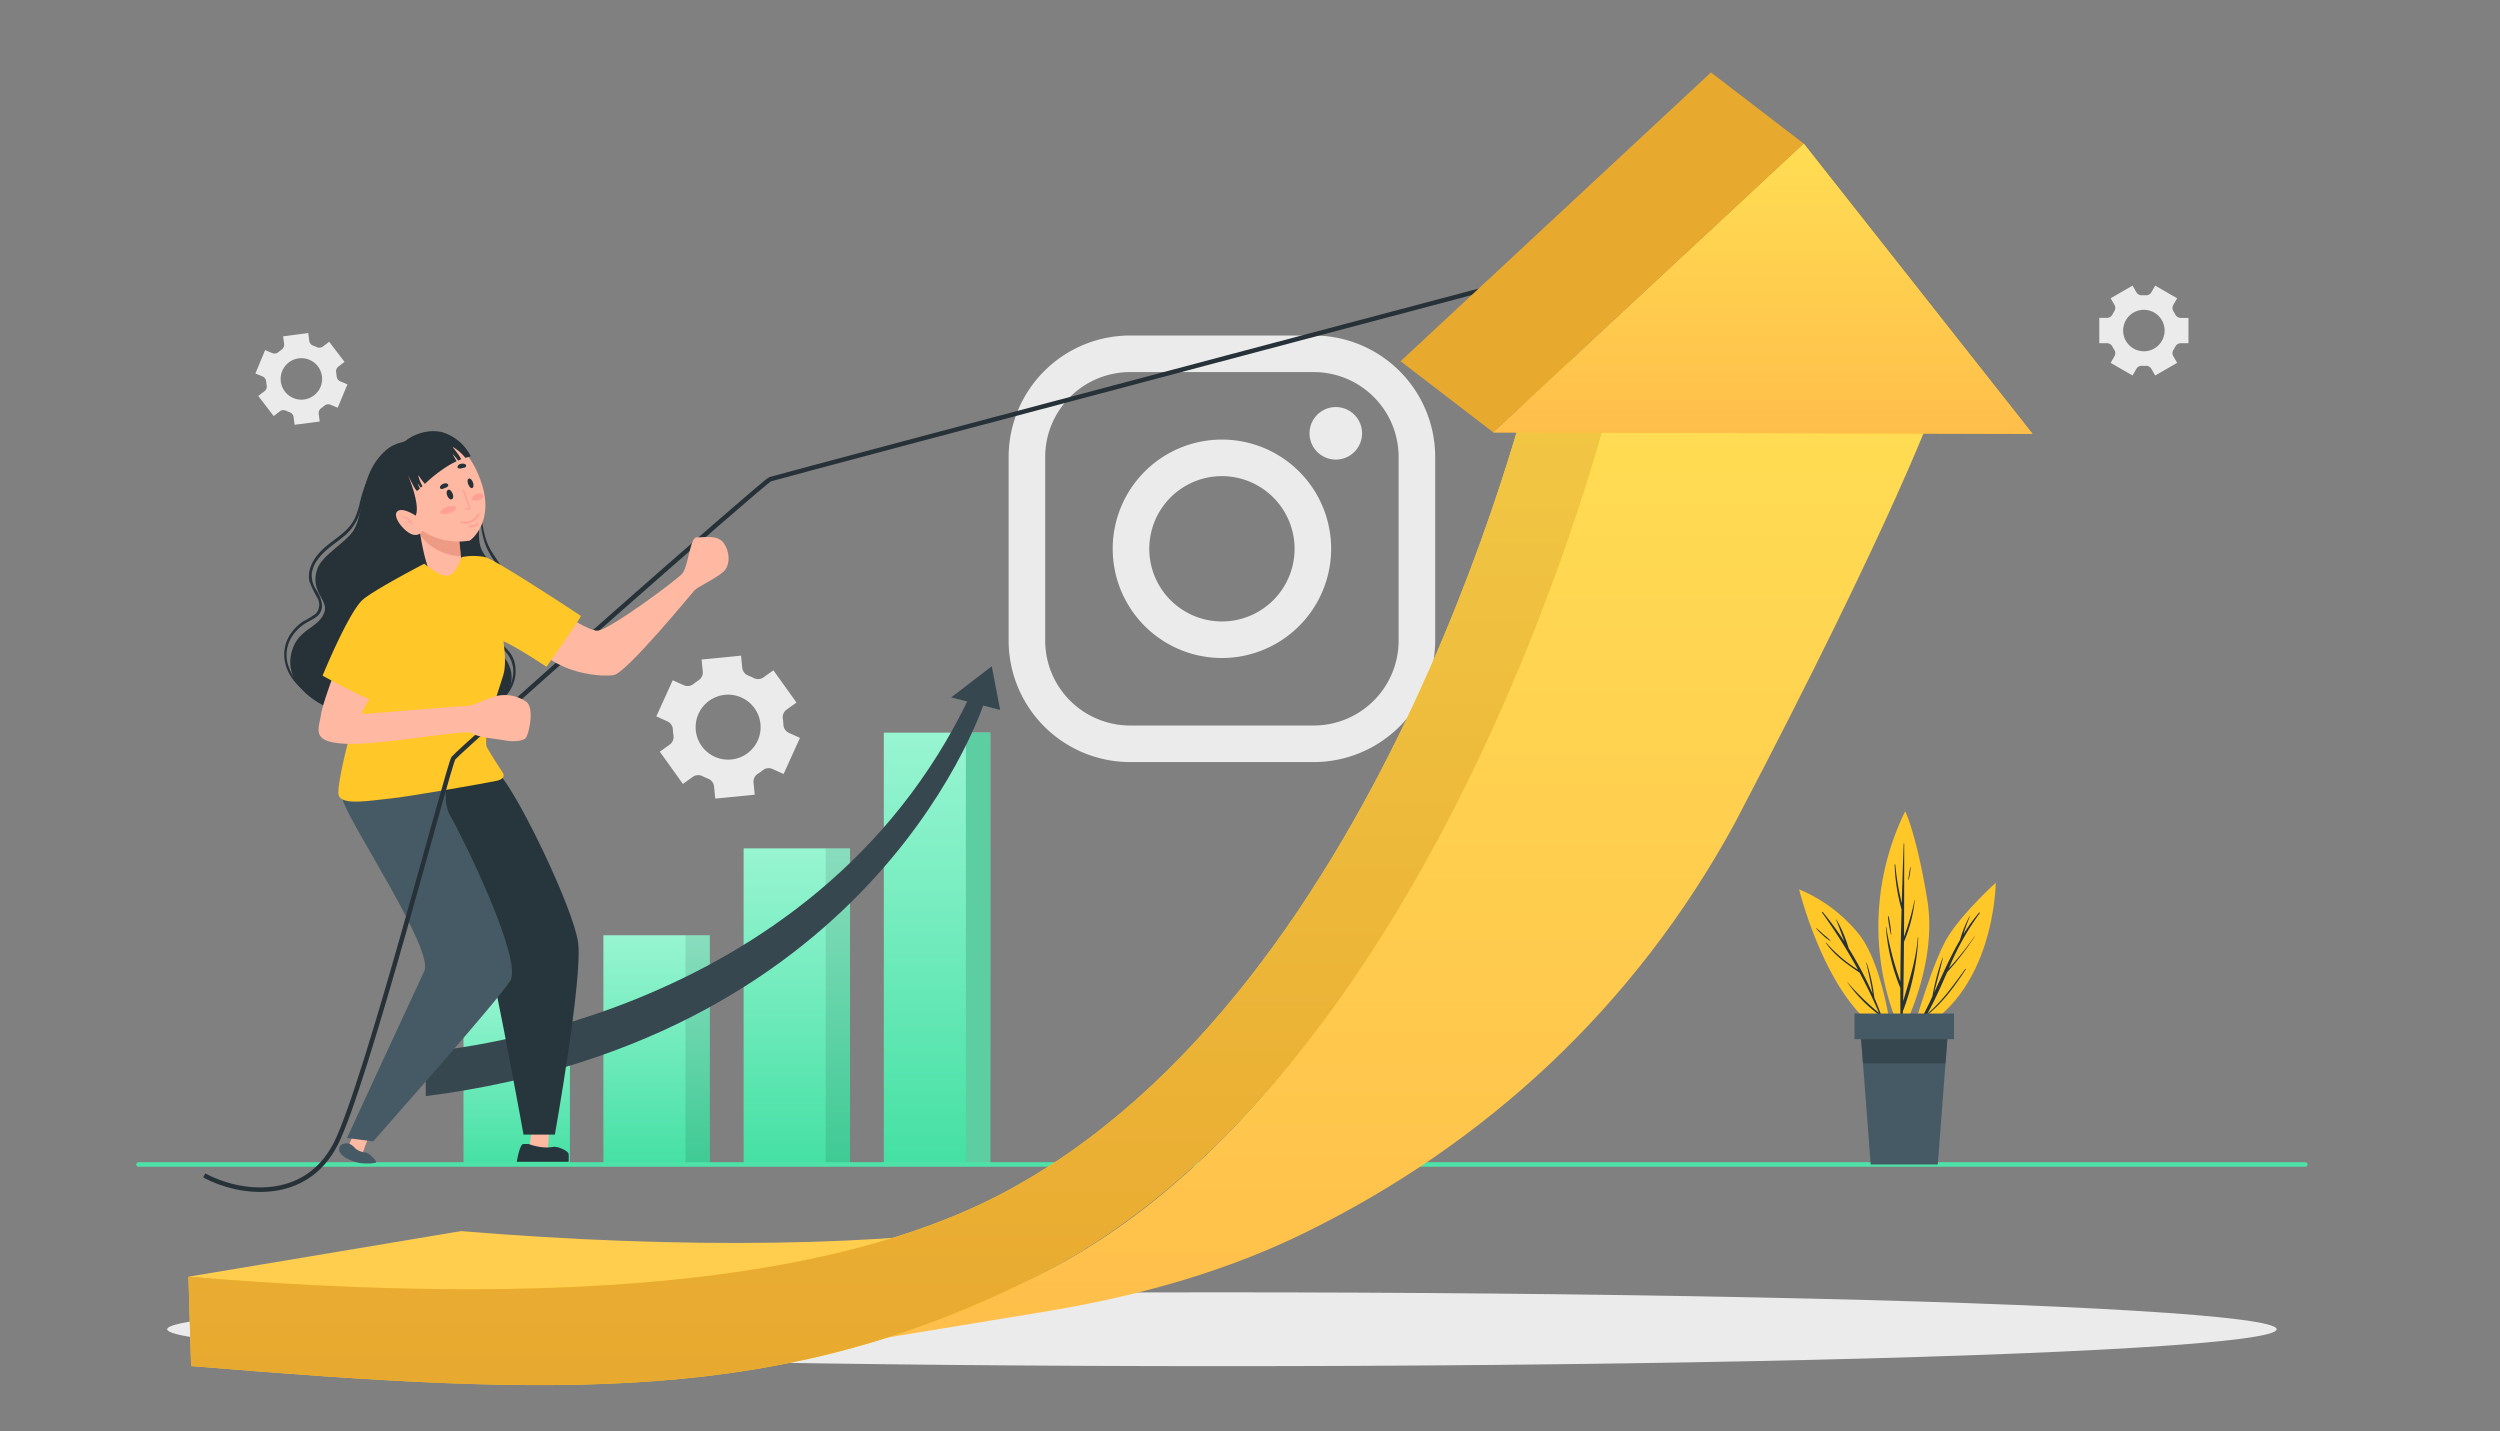<svg xmlns="http://www.w3.org/2000/svg" xmlns:xlink="http://www.w3.org/1999/xlink" width="552" height="316" viewBox="0 0 552 316"><rect x="0" y="0" width="552" height="316" fill="#808080" stroke="none"/><defs><clipPath id="a"><rect width="552" height="316" transform="translate(22.187 30.319)" fill="#e3e3e3"/></clipPath><linearGradient id="b" x1="0.5" x2="0.5" y2="1" gradientUnits="objectBoundingBox"><stop offset="0" stop-color="#98f5d2"/><stop offset="1" stop-color="#45e0a4"/></linearGradient><linearGradient id="g" x1="0.5" x2="0.5" y2="1" gradientUnits="objectBoundingBox"><stop offset="0" stop-color="#ffdd53"/><stop offset="1" stop-color="#ffbe4a"/></linearGradient><linearGradient id="h" x1="0.5" x2="0.5" y2="1" gradientUnits="objectBoundingBox"><stop offset="0" stop-color="#f2c845"/><stop offset="1" stop-color="#e8a82f"/></linearGradient></defs><g transform="translate(-22.187 -30.319)"><g clip-path="url(#a)"><rect width="552" height="316" transform="translate(22.187 30.319)" fill="none"/><g transform="translate(66.558 58.585)"><g transform="translate(12.01 34.796)"><path d="M210.4,225.208l-3.617,7.975,2.442,1.106a2.08,2.08,0,0,1,1.211,1.817,12.267,12.267,0,0,0,.128,1.3,2.079,2.079,0,0,1-.833,2.014l-2.179,1.561,5.1,7.122,2.179-1.562a2.081,2.081,0,0,1,2.175-.142,12.212,12.212,0,0,0,1.193.54,2.082,2.082,0,0,1,1.332,1.731l.262,2.668,8.715-.86-.267-2.678a2.084,2.084,0,0,1,.976-1.954q.271-.174.534-.362t.514-.389a2.076,2.076,0,0,1,2.154-.3l2.46,1.114,3.617-7.975-2.447-1.111a2.081,2.081,0,0,1-1.21-1.819,12.152,12.152,0,0,0-.126-1.3,2.08,2.08,0,0,1,.834-2.012l2.18-1.562-5.1-7.121-2.18,1.562a2.08,2.08,0,0,1-2.173.143,12.1,12.1,0,0,0-1.189-.536,2.082,2.082,0,0,1-1.334-1.731l-.265-2.674-8.715.86.264,2.675a2.079,2.079,0,0,1-.974,1.947q-.272.175-.538.365t-.515.389a2.086,2.086,0,0,1-2.165.3Zm8.062,4.524A7.173,7.173,0,1,1,216.8,239.74,7.168,7.168,0,0,1,218.464,229.732Z" transform="translate(-118.245 -138.072)" fill="#ebebeb"/><path d="M643.3,109.715l-4.841,2.794.856,1.482a1.329,1.329,0,0,1-.047,1.393,7.479,7.479,0,0,0-.418.724,1.329,1.329,0,0,1-1.181.735h-1.711v5.592h1.711a1.329,1.329,0,0,1,1.181.735,7.58,7.58,0,0,0,.418.725,1.328,1.328,0,0,1,.047,1.393l-.856,1.482,4.841,2.794.857-1.488a1.33,1.33,0,0,1,1.233-.65c.137.007.274.01.411.01s.275,0,.411-.01a1.325,1.325,0,0,1,1.228.647l.862,1.492,4.842-2.794-.857-1.485a1.329,1.329,0,0,1,.048-1.394,7.671,7.671,0,0,0,.418-.72,1.328,1.328,0,0,1,1.18-.734h1.712v-5.592h-1.712a1.328,1.328,0,0,1-1.18-.734,7.667,7.667,0,0,0-.418-.72,1.33,1.33,0,0,1-.048-1.393l.857-1.486-4.842-2.794-.857,1.486a1.328,1.328,0,0,1-1.229.649c-.137-.007-.275-.01-.415-.01s-.275,0-.411.01a1.333,1.333,0,0,1-1.234-.651Zm2.5,5.344a4.579,4.579,0,1,1-4.58,4.577A4.576,4.576,0,0,1,645.8,115.059Z" transform="translate(-228.813 -109.715)" fill="#ebebeb"/><path d="M88.165,137.716l3.4,4.441,1.359-1.041a1.328,1.328,0,0,1,1.388-.133,7.716,7.716,0,0,0,.772.321,1.328,1.328,0,0,1,.881,1.076l.221,1.7,5.545-.722-.221-1.7a1.329,1.329,0,0,1,.577-1.266,7.763,7.763,0,0,0,.664-.508,1.328,1.328,0,0,1,1.376-.226l1.58.657,2.145-5.162-1.586-.657a1.33,1.33,0,0,1-.8-1.14c-.01-.136-.025-.272-.043-.409s-.039-.272-.063-.407a1.327,1.327,0,0,1,.483-1.3l1.368-1.047-3.395-4.44-1.363,1.041a1.328,1.328,0,0,1-1.388.131,7.827,7.827,0,0,0-.768-.321,1.326,1.326,0,0,1-.88-1.076l-.22-1.7-5.545.722.22,1.7a1.329,1.329,0,0,1-.575,1.266,7.969,7.969,0,0,0-.661.506,1.328,1.328,0,0,1-1.376.229l-1.584-.658-2.145,5.162,1.585.658a1.327,1.327,0,0,1,.8,1.136c.01.137.025.274.043.412s.039.272.063.407a1.331,1.331,0,0,1-.486,1.307Zm4.977-3.171a4.579,4.579,0,1,1,5.13,3.952A4.576,4.576,0,0,1,93.142,134.545Z" transform="translate(-87.519 -113.352)" fill="#ebebeb"/></g></g><g transform="translate(244.893 104.4)"><path d="M1100.55,782.866h-40.571a26.835,26.835,0,0,1-26.807-26.806V715.488a26.836,26.836,0,0,1,26.807-26.806h40.571a26.837,26.837,0,0,1,26.807,26.806v40.573A26.837,26.837,0,0,1,1100.55,782.866Zm-40.571-86.111a18.754,18.754,0,0,0-18.734,18.733v40.573a18.755,18.755,0,0,0,18.734,18.733h40.571a18.754,18.754,0,0,0,18.733-18.733V715.488a18.754,18.754,0,0,0-18.733-18.733Z" transform="translate(-1033.172 -688.682)" fill="#ebebeb"/><path d="M1095.8,775.421a24.116,24.116,0,1,1,24.115-24.115A24.143,24.143,0,0,1,1095.8,775.421Zm0-40.158a16.042,16.042,0,1,0,16.042,16.042A16.061,16.061,0,0,0,1095.8,735.263Z" transform="translate(-1048.703 -704.213)" fill="#ebebeb"/><path d="M1156.124,720.959a5.8,5.8,0,1,1-5.8-5.8A5.8,5.8,0,0,1,1156.124,720.959Z" transform="translate(-1078.085 -699.362)" fill="#ebebeb"/></g><g transform="translate(59.1 315.666)"><ellipse cx="232.885" cy="8.151" rx="232.885" ry="8.151" fill="#ebebeb"/></g><g transform="translate(116.2 177.428)"><g transform="translate(39.219 59.394)"><rect width="23.498" height="50.765" fill="url(#b)"/><g transform="translate(18.117)" opacity="0.1"><rect width="5.381" height="50.765"/></g></g><g transform="translate(70.177 40.208)"><rect width="23.498" height="69.95" fill="url(#b)"/><g transform="translate(18.117)" opacity="0.1"><rect width="5.381" height="69.95"/></g></g><g transform="translate(8.325 70.827)"><rect width="23.498" height="39.332" fill="url(#b)"/><g transform="translate(18.117)" opacity="0.1"><rect width="5.381" height="39.332" fill="url(#b)"/></g></g><g transform="translate(101.136 14.66)"><rect width="23.498" height="95.499" fill="url(#b)"/><rect width="5.381" height="95.499" transform="translate(18.118)" fill="#5ccea2"/></g><path d="M138.212,320.1v-9.789S223.8,304.7,258.385,231.682l3.438.681S238.859,307.2,138.212,320.1Z" transform="translate(-138.212 -225.185)" fill="#37474f"/><path d="M305.291,232.565l-10.814-2.757,8.96-6.878Z" transform="translate(-178.47 -222.93)" fill="#37474f"/></g><g transform="translate(52.774 287.435)"><line x2="478.421" fill="none" stroke="#4ee2a9" stroke-linecap="round" stroke-linejoin="round" stroke-width="1"/></g><g transform="translate(419.435 209.444)"><g transform="translate(24.977 15.785)"><path d="M656.324,275.535s4.512-16.2,8.116-21.7S674.76,242.3,674.76,242.3,674.6,267.267,656.324,275.535Z" transform="translate(-656.324 -242.297)" fill="#ffc727"/><path d="M656.959,282.3a77.455,77.455,0,0,0,4.113-7.847,54.885,54.885,0,0,1,2.241-8.516.042.042,0,0,1,.08.028c-.6,2.559-1.3,5.095-1.928,7.646,1.822-3.941,3.553-7.933,5.722-11.659a24.9,24.9,0,0,1,2.092-5.183c.024-.047.1-.022.079.029a33.162,33.162,0,0,0-1.407,3.887,38.845,38.845,0,0,1,3.428-4.735c.079-.093.237.01.159.109a57.026,57.026,0,0,0-6.809,12.177,64.766,64.766,0,0,0,5.662-7.077.024.024,0,0,1,.04.028,58.157,58.157,0,0,1-6.063,7.86c-1.389,3.124-2.754,6.261-4.409,9.233,3.308-2.8,5.853-6.414,8.372-9.906a.075.075,0,0,1,.124.085c-2.52,3.83-5.128,7.438-8.754,10.275a40.248,40.248,0,0,1-2.422,3.785A.193.193,0,0,1,656.959,282.3Z" transform="translate(-656.636 -249.336)" fill="#263238"/></g><g transform="translate(17.493)"><path d="M645.885,258.656s8.11-14.933,5.754-29.412-4.879-19.634-4.879-19.634A57.625,57.625,0,0,0,645.885,258.656Z" transform="translate(-640.825 -209.61)" fill="#ffc727"/><g transform="translate(1.658 7.108)"><path d="M644.331,242.791a70.647,70.647,0,0,0,3.131,12.058c.023-5.313.124-10.627.266-15.939a41.081,41.081,0,0,1-1.531-9.9c0-.1.143-.092.151,0a56.422,56.422,0,0,0,1.421,8.515q.185-6.575.428-13.147a.057.057,0,0,1,.115,0c-.007,6.846,0,13.694-.046,20.541a54.939,54.939,0,0,0,2.338-8.134.024.024,0,0,1,.047.007,31.846,31.846,0,0,1-2.393,9.257c-.032,4.377-.079,8.754-.177,13.129,1.372-4.653,2.838-9.159,3.234-14.076a.051.051,0,0,1,.1,0,52.443,52.443,0,0,1-3.294,16.025.289.289,0,0,1-.09.128q-.061,2.4-.14,4.8a.178.178,0,0,1-.356-.006q-.095-4.908-.08-9.817a43.988,43.988,0,0,1-3.2-13.442C644.257,242.759,644.325,242.75,644.331,242.791Z" transform="translate(-644.26 -224.33)" fill="#263238"/><path d="M645.368,257.706a27.837,27.837,0,0,1,.566,3.945c0,.045-.066.051-.077.01a27.9,27.9,0,0,1-.667-3.934C645.178,257.625,645.348,257.606,645.368,257.706Z" transform="translate(-644.74 -241.555)" fill="#263238"/><path d="M654.907,235.141c.007-.045.076-.031.077.012a10.131,10.131,0,0,1-.407,2.721c-.02.072-.124.039-.11-.032C654.643,236.944,654.753,236.041,654.907,235.141Z" transform="translate(-649.537 -229.906)" fill="#263238"/></g></g><g transform="translate(0 17.247)"><path d="M625.069,277.965s-1.708-15.5-7.154-22.6A33.6,33.6,0,0,0,604.6,245.326S611.155,272.178,625.069,277.965Z" transform="translate(-604.601 -245.326)" fill="#ffc727"/><g transform="translate(3.781 4.959)"><path d="M620.642,271.122a57.887,57.887,0,0,0,7,6.815q-1.952-4.566-4.3-8.916c-2.773-1.852-5.535-3.786-7.453-6.567a.043.043,0,0,1,.067-.052,31.34,31.34,0,0,0,7.033,5.978,120.525,120.525,0,0,0-7.942-12.626.1.1,0,0,1,.156-.122,73.986,73.986,0,0,1,4.8,6.544c-.633-1.6-1.188-3.243-1.83-4.827a.037.037,0,0,1,.068-.028,28.262,28.262,0,0,1,2.684,6.315,79.4,79.4,0,0,1,5.3,10.062c-.419-2.3-.868-4.59-1.412-6.868-.01-.043.062-.063.076-.021a37.888,37.888,0,0,1,1.7,7.7q1.413,3.328,2.528,6.77c.02.061-.069.1-.094.04-.37-.953-.76-1.894-1.156-2.833-.018,0-.035,0-.053-.013a31.673,31.673,0,0,1-7.193-7.329A.014.014,0,0,1,620.642,271.122Z" transform="translate(-613.775 -255.595)" fill="#263238"/><path d="M612.5,263.1c.565.468,1.091.97,1.641,1.456a12.716,12.716,0,0,1,1.473,1.323.026.026,0,0,1-.03.039,7.591,7.591,0,0,1-1.666-1.261,12.512,12.512,0,0,1-1.481-1.494A.045.045,0,0,1,612.5,263.1Z" transform="translate(-612.43 -259.471)" fill="#263238"/></g></g><g transform="translate(12.225 44.663)"><g transform="translate(1.317 3.623)"><path d="M651.98,309.6l-.564,7.384-1.7,22.321H634.9l-1.7-22.321-.564-7.384H651.98Z" transform="translate(-632.642 -309.6)" fill="#455a64"/><path d="M651.98,309.6l-.564,7.384H633.206l-.564-7.384H651.98Z" transform="translate(-632.642 -309.6)" fill="#37474f"/></g><rect width="21.971" height="5.661" transform="translate(21.971 5.661) rotate(180)" fill="#455a64"/></g></g><g transform="translate(67.278 80.838)"><path d="M76.192,198.769l-.379,5.783-4.171-.758.853-5.783Z" fill="#ffb8a1"/><path d="M75.417,198.769l-.315,5.783-3.461-.758.708-5.783Z" transform="translate(22.819 -13.111) rotate(17)" fill="#ffb8a1"/><path d="M58.1,115.624s5,7.182,9.282,12.056,16.059,29.27,17.161,36.848S79.424,207,79.424,207H72.5s-5.834-32.382-7.977-40.077-12.853-41.81-12.853-41.81Z" transform="translate(-2 -7)" fill="#27363d"/><path d="M34.553,115.7s-5.113,5.95-2.775,12.059S51.7,160.382,49.571,164.879,32.5,201.76,32.5,201.76l5.762.737s27.417-30.9,30.272-35.436S58.169,135.568,55.245,130.5,57.03,115.7,57.03,115.7Z" transform="translate(-0.968 -1)" fill="#455a64"/><g transform="translate(17.666 46.796)"><path d="M119.178,117.406c-6.4,5.485-4.618,13.486-7.29,17.826-1.635,2.653-6.957,5.456-8.015,8.514-1.739,5.024,2.52,6.828,1.568,9.559-1.35,3.868-6.53,3.568-7.462,9.9s6.03,13.062,22.558,14.885,25.607-4.228,26.2-9.6-4.906-7.156-5.28-11.167c-.24-2.563,3.156-4.347,3.327-9.063s-4.424-6.249-5.082-10.254c-.661-4.024,1.462-13.738-4.424-18.707S122.336,114.7,119.178,117.406Z" transform="translate(-96.569 -115.445)" fill="#263238"/><path d="M119.459,118.277a13.631,13.631,0,0,0-4.249,4.9,29.857,29.857,0,0,0-2.362,6.5,18.014,18.014,0,0,1-1.284,3.89,9.952,9.952,0,0,1-2.219,2.739c-1.788,1.617-3.921,2.846-5.527,4.663-1.521,1.721-2.7,4.023-2.1,6.368a24.086,24.086,0,0,0,1.694,3.507,3.013,3.013,0,0,1-.273,3.467,22.326,22.326,0,0,1-2.964,1.823,10.421,10.421,0,0,0-2.411,2.338,8.088,8.088,0,0,0-1.522,6.356c.973,5.142,5.8,8.066,10.25,9.907.621.257,1.245.506,1.869.755.1.039.178-.1.079-.144-4.469-2-9.656-4.348-11.372-9.345a7.541,7.541,0,0,1,.771-6.634,9.542,9.542,0,0,1,2.361-2.485c.9-.664,1.937-1.071,2.851-1.7a3.039,3.039,0,0,0,1.405-2.716,7.484,7.484,0,0,0-1.23-3.286,6.1,6.1,0,0,1-1.055-3.462,6.662,6.662,0,0,1,1.322-3.3c1.39-1.97,3.451-3.263,5.3-4.755a11.155,11.155,0,0,0,4.021-5.563c.343-1.178.556-2.391.852-3.582a31.5,31.5,0,0,1,.985-3.266,15.594,15.594,0,0,1,3.494-5.76,8.947,8.947,0,0,1,1.365-1.121C119.569,118.328,119.514,118.239,119.459,118.277Z" transform="translate(-96.109 -116.172)" fill="#263238"/><path d="M160.944,166.732a6.187,6.187,0,0,0-1.143-2.406c-.575-.728-1.27-1.344-1.907-2.015a4.7,4.7,0,0,1-1.351-2.232,4.474,4.474,0,0,1,.728-2.978,22.432,22.432,0,0,0,1.48-2.88,10.487,10.487,0,0,0,.63-3.081,10.617,10.617,0,0,0-1.663-6.146c-.563-.923-1.2-1.8-1.768-2.719a13.239,13.239,0,0,1-1.465-3.21c-.744-2.489-.9-5.114-1.513-7.636a39.436,39.436,0,0,0-2.684-7.5c-.028-.06-.116-.005-.088.054a34.382,34.382,0,0,1,2.347,6.772c.525,2.212.727,4.465,1.117,6.7a16.908,16.908,0,0,0,.839,3.221,17.321,17.321,0,0,0,1.434,2.763,15.384,15.384,0,0,1,2.579,5.777,10.1,10.1,0,0,1-1.066,6.186c-.869,1.644-2.085,3.455-1.326,5.379.643,1.628,2.2,2.6,3.228,3.955a6.532,6.532,0,0,1,1.118,5.224c-.89,4.627-5.528,6.923-9.87,7.152a.106.106,0,0,0,.005.212c3.775-.045,7.882-1.7,9.652-5.238A7.991,7.991,0,0,0,160.944,166.732Z" transform="translate(-110.042 -117.625)" fill="#263238"/></g><path d="M65.368,87.362s1.823,7.512.656,11.231-4.725,13.94-3.559,15.982,3.559,5.678,3.559,5.678.583,1.167-1.313,1.6S44.95,125.44,41.01,125.8s-10.675,1.7-11.332-.776,4.549-23.145,8.2-28.542,10.283-13.492,16.19-15.315S65.368,87.362,65.368,87.362Z" fill="#ffc727"/><path d="M72.312,261.425c7.9,4.279,22.371,6.007,29.013-6.913s24.9-83.622,26.013-85.219,68.493-61.047,69.934-61.589,208.183-55.3,208.183-55.3" transform="translate(-72.312 -52.409)" fill="none" stroke="#263238" stroke-miterlimit="10" stroke-width="1"/><path d="M31.576,94.1s-5.642,14.1-6.206,17.676-2.257,6.205,5.453,6.581S57.276,115.063,58.593,116s5.465,1.262,7.405,1.615,3.836.151,4.521-.5,2.14-6.934,0-8.133a8.251,8.251,0,0,0-6.612-1.129c-2.4.685-4.929,2.172-6.641,2.172s-21.848,1.743-22.79,1.743,6.847-11.416,6.847-11.416Z" transform="translate(0.439 -4.648)" fill="#ffb8a1"/><g transform="translate(39.059 44.681)"><g transform="translate(8.067 19.514)"><path d="M138.4,150.431c.37.6,4.893,3.789,7.824,2.654.954-.371-.84-5.668-.84-5.668l-.043-.421-.607-5.9-7.828-1.981-1.114-.236s.272,1.6.632,3.595c.016.093.033.185.051.284s.033.22.053.325c.05.3.1.6.16.9.044.229.085.454.139.693s.1.476.149.719A38.268,38.268,0,0,0,138.4,150.431Z" transform="translate(-135.792 -138.882)" fill="#ffb8a1"/><path d="M136.424,142.477a11.9,11.9,0,0,0,8.917,4.52l-.607-5.9-7.828-1.981-1.114-.236S136.064,140.485,136.424,142.477Z" transform="translate(-135.792 -138.882)" fill="#d97b67" opacity="0.48"/></g><path d="M147.8,123.489c3.75,9.622-2.17,13.78-2.17,13.78s-8.614,1.883-13.592-5.373-2.356-13.949,1.762-16.137S144.053,113.867,147.8,123.489Z" transform="translate(-126.017 -113.116)" fill="#ffb8a1"/><path d="M149.289,123.1a6.683,6.683,0,0,1-.7.163,1.163,1.163,0,0,1-.745.031.37.37,0,0,1-.191-.41.918.918,0,0,1,.728-.578,1.352,1.352,0,0,1,.969.073A.4.4,0,0,1,149.289,123.1Z" transform="translate(-130.778 -115.083)" fill="#263238"/><path d="M142.916,129.371a6.9,6.9,0,0,0,.669-.262,1.163,1.163,0,0,0,.631-.4.37.37,0,0,0-.075-.445.919.919,0,0,0-.928-.062,1.353,1.353,0,0,0-.756.61A.4.4,0,0,0,142.916,129.371Z" transform="translate(-129.429 -116.592)" fill="#263238"/><path d="M144.33,130c-.832.429-.1,2.516.674,2.119S145.027,129.643,144.33,130Z" transform="translate(-144.351 -98.465) rotate(-7)" fill="#263238"/><path d="M150.615,126.7c.689-.537,1.372,1.519.734,2.016S150.039,127.152,150.615,126.7Z" transform="translate(-147.553 -93.929) rotate(-8)" fill="#263238"/><path d="M5.8,6.828l.9,4.131-.9.093" transform="translate(11.618 6.997) rotate(-7)" fill="none" stroke="#ffa095" stroke-linecap="round" stroke-linejoin="round" stroke-width="0.3"/><path d="M131.98,131.887c2.264-1.284-.762-8.72-1.144-9.629.27.56,1.711,3.52,1.995,3.52a2.525,2.525,0,0,0,.653-.514l.005,0a7.827,7.827,0,0,1-.461-1.088c-.065-.171.244.319.661.9.112-.1.23-.221.364-.34a9.491,9.491,0,0,1-.937-2.333c-.076-.31.644.892,1.473,1.837a31.389,31.389,0,0,1,5.482-4.212c.563-.321,1.064-.572,1.514-.781-.446-.863-1.024-1.729-.857-1.564a9.436,9.436,0,0,1,1.194,1.413c.245-.11.474-.209.682-.292-.575-1.248-2.166-2.887-1.817-2.692a9.664,9.664,0,0,1,2.736,2.383c.915-.272,1.229-.229,1.139-.457a10.427,10.427,0,0,0-6.086-5.165c-4.3-1.21-10.681,1.59-11.743,7.461,0,0-2.711,4.119-1.668,7.145S130.671,132.627,131.98,131.887Z" transform="translate(-124.925 -112.596)" fill="#263238"/><path d="M133.925,137.444s-3.246-2.272-4.353-1.006,2.112,5.1,3.958,5.114a1.76,1.76,0,0,0,1.89-1.7Z" transform="translate(-126.064 -118.639)" fill="#ffb8a1"/><path d="M130.918,137.975c-.018,0-.012.03,0,.03a2.913,2.913,0,0,1,2.038,1.2.636.636,0,0,0-.953.163c-.015.021.016.045.035.033a.71.71,0,0,1,.818-.035,3.433,3.433,0,0,1,.567.465c.059.054.166-.026.113-.093l-.012-.015C133.2,138.759,131.975,137.7,130.918,137.975Z" transform="translate(-126.467 -119.122)" fill="#ffa095"/><ellipse cx="1.821" cy="0.728" rx="1.821" ry="0.728" transform="matrix(0.951, -0.309, 0.309, 0.951, 12.876, 17.285)" fill="#ffa095"/><ellipse cx="1.321" cy="0.728" rx="1.321" ry="0.728" transform="matrix(0.951, -0.309, 0.309, 0.951, 19.876, 14.285)" fill="#ffa095"/></g><path d="M72.832,80.9s10.015,7.275,12.582,7.1,17.281-11.045,18.65-12.586,1.708-8.113,3.248-8.028,4.491-.663,5.889,1.241,1.462,4.592.264,6.047-6,3.64-6.681,4.41S91.747,97.339,88.961,97.8s-10.5-.29-15.315-4.467-3.04-6.185-3.04-6.185Z" transform="translate(1.474 0.732)" fill="#ffb8a1"/><path d="M56.835,72.484a13.6,13.6,0,0,1,5.178,0c2.407.583,20.931,12.836,21.149,12.981S75.578,96.7,75.578,96.7s-9.005-5.943-10.1-5.725-22.646,3.683-22.646,3.683-4.959,8.678-5.4,9.335-11.3-5.324-11.3-5.324,5.907-14.44,9.043-16.919,13.419-7.8,13.419-7.8,3.573,3.063,5.324,2.625S56.835,72.484,56.835,72.484Z" fill="#ffc727"/><path d="M71.641,202.079a12.636,12.636,0,0,0,2.514.647,9.005,9.005,0,0,0,2.848,0c1.036-.216,3.367.863,3.453,1.553a10.537,10.537,0,0,1,0,1.726H69.02s.6-3.927,1.467-3.927Z" fill="#27363d"/><path d="M31.89,201.952a3.761,3.761,0,0,1,1.479,1.109,4.129,4.129,0,0,0,2.35.9c.581.026,2.4,1.822,2.245,2.139s-3.01.422-4.383,0S29.8,204.751,29.8,203.22,31.89,201.952,31.89,201.952Z" fill="#455a64"/><path d="M60.574,63.03a3.239,3.239,0,0,1-3.75,1.769" fill="none" stroke="#ffa095" stroke-linecap="round" stroke-width="0.4"/><path d="M59.578,64.872a1.616,1.616,0,0,1-1.588.958" transform="translate(14.259 -10.016) rotate(11)" fill="none" stroke="#ffa095" stroke-linecap="round" stroke-width="0.4"/></g></g><g transform="translate(63.794 46.313)"><g transform="translate(0 64)" style="isolation:isolate"><g transform="translate(0 189.885)"><path d="M253.905,388.3,194,399.141c-32.214,5.386-70.671,6.885-126.383,1.18l60.211-10.067C176.54,394.277,221.691,393.692,253.905,388.3Z" transform="translate(-67.619 -388.305)" fill="#ffce4e"/></g><g transform="translate(125.724 7.514)"><path d="M301.269,344.59l-64.3,10.577c21.835-3.65,44.646-9.93,60.786-17.875,89.527-43.287,127.175-193.215,127.712-194.647H497.55c-.537,1.432-9.028,25.968-44.983,94.462-22.232,40.7-55.1,70.673-94.6,90.117C341.831,335.169,323.1,340.939,301.269,344.59Z" transform="translate(-236.973 -142.645)" fill="url(#g)"/></g><path d="M365.094,132.523l16.746,7.514c-.537,1.432-36,148.8-127.712,194.647-55.892,27.94-103.694,26.262-185.927,19.47l-.583-19.731c79.887,6.6,141.186,1.765,179.409-18.244C333.281,271.032,364.966,132.861,365.094,132.523Z" transform="translate(-67.619 -132.523)" fill="#ffc727"/><path d="M365.094,132.523l16.746,7.514c-.537,1.432-36,148.8-127.712,194.647-55.892,27.94-103.694,26.262-185.927,19.47l-.583-19.731c79.887,6.6,141.186,1.765,179.409-18.244C333.281,271.032,364.966,132.861,365.094,132.523Z" transform="translate(-67.619 -132.523)" stroke="rgba(0,0,0,0)" stroke-miterlimit="10" stroke-width="1" fill="url(#h)"/><g transform="translate(297.474 0)"><path d="M468.328,132.523h77.688l11.137,7.514H485.074Z" transform="translate(-468.328 -132.523)" fill="#ffc727"/></g></g><g transform="translate(267.636)" style="isolation:isolate"><g transform="translate(20.475 15.709)"><path d="M524.25,67.473l50.516,64.085-119.051-.32Z" transform="translate(-455.714 -67.473)" fill="#ffc727"/></g><g transform="translate(20.475 15.709)"><path d="M524.25,67.473l50.516,64.085-119.051-.32Z" transform="translate(-455.714 -67.473)" fill="url(#g)"/></g><path d="M448.609,125.786l-20.475-15.709,68.536-63.765,20.475,15.709Z" transform="translate(-428.134 -46.313)" fill="#e8a92f"/></g></g></g></svg>